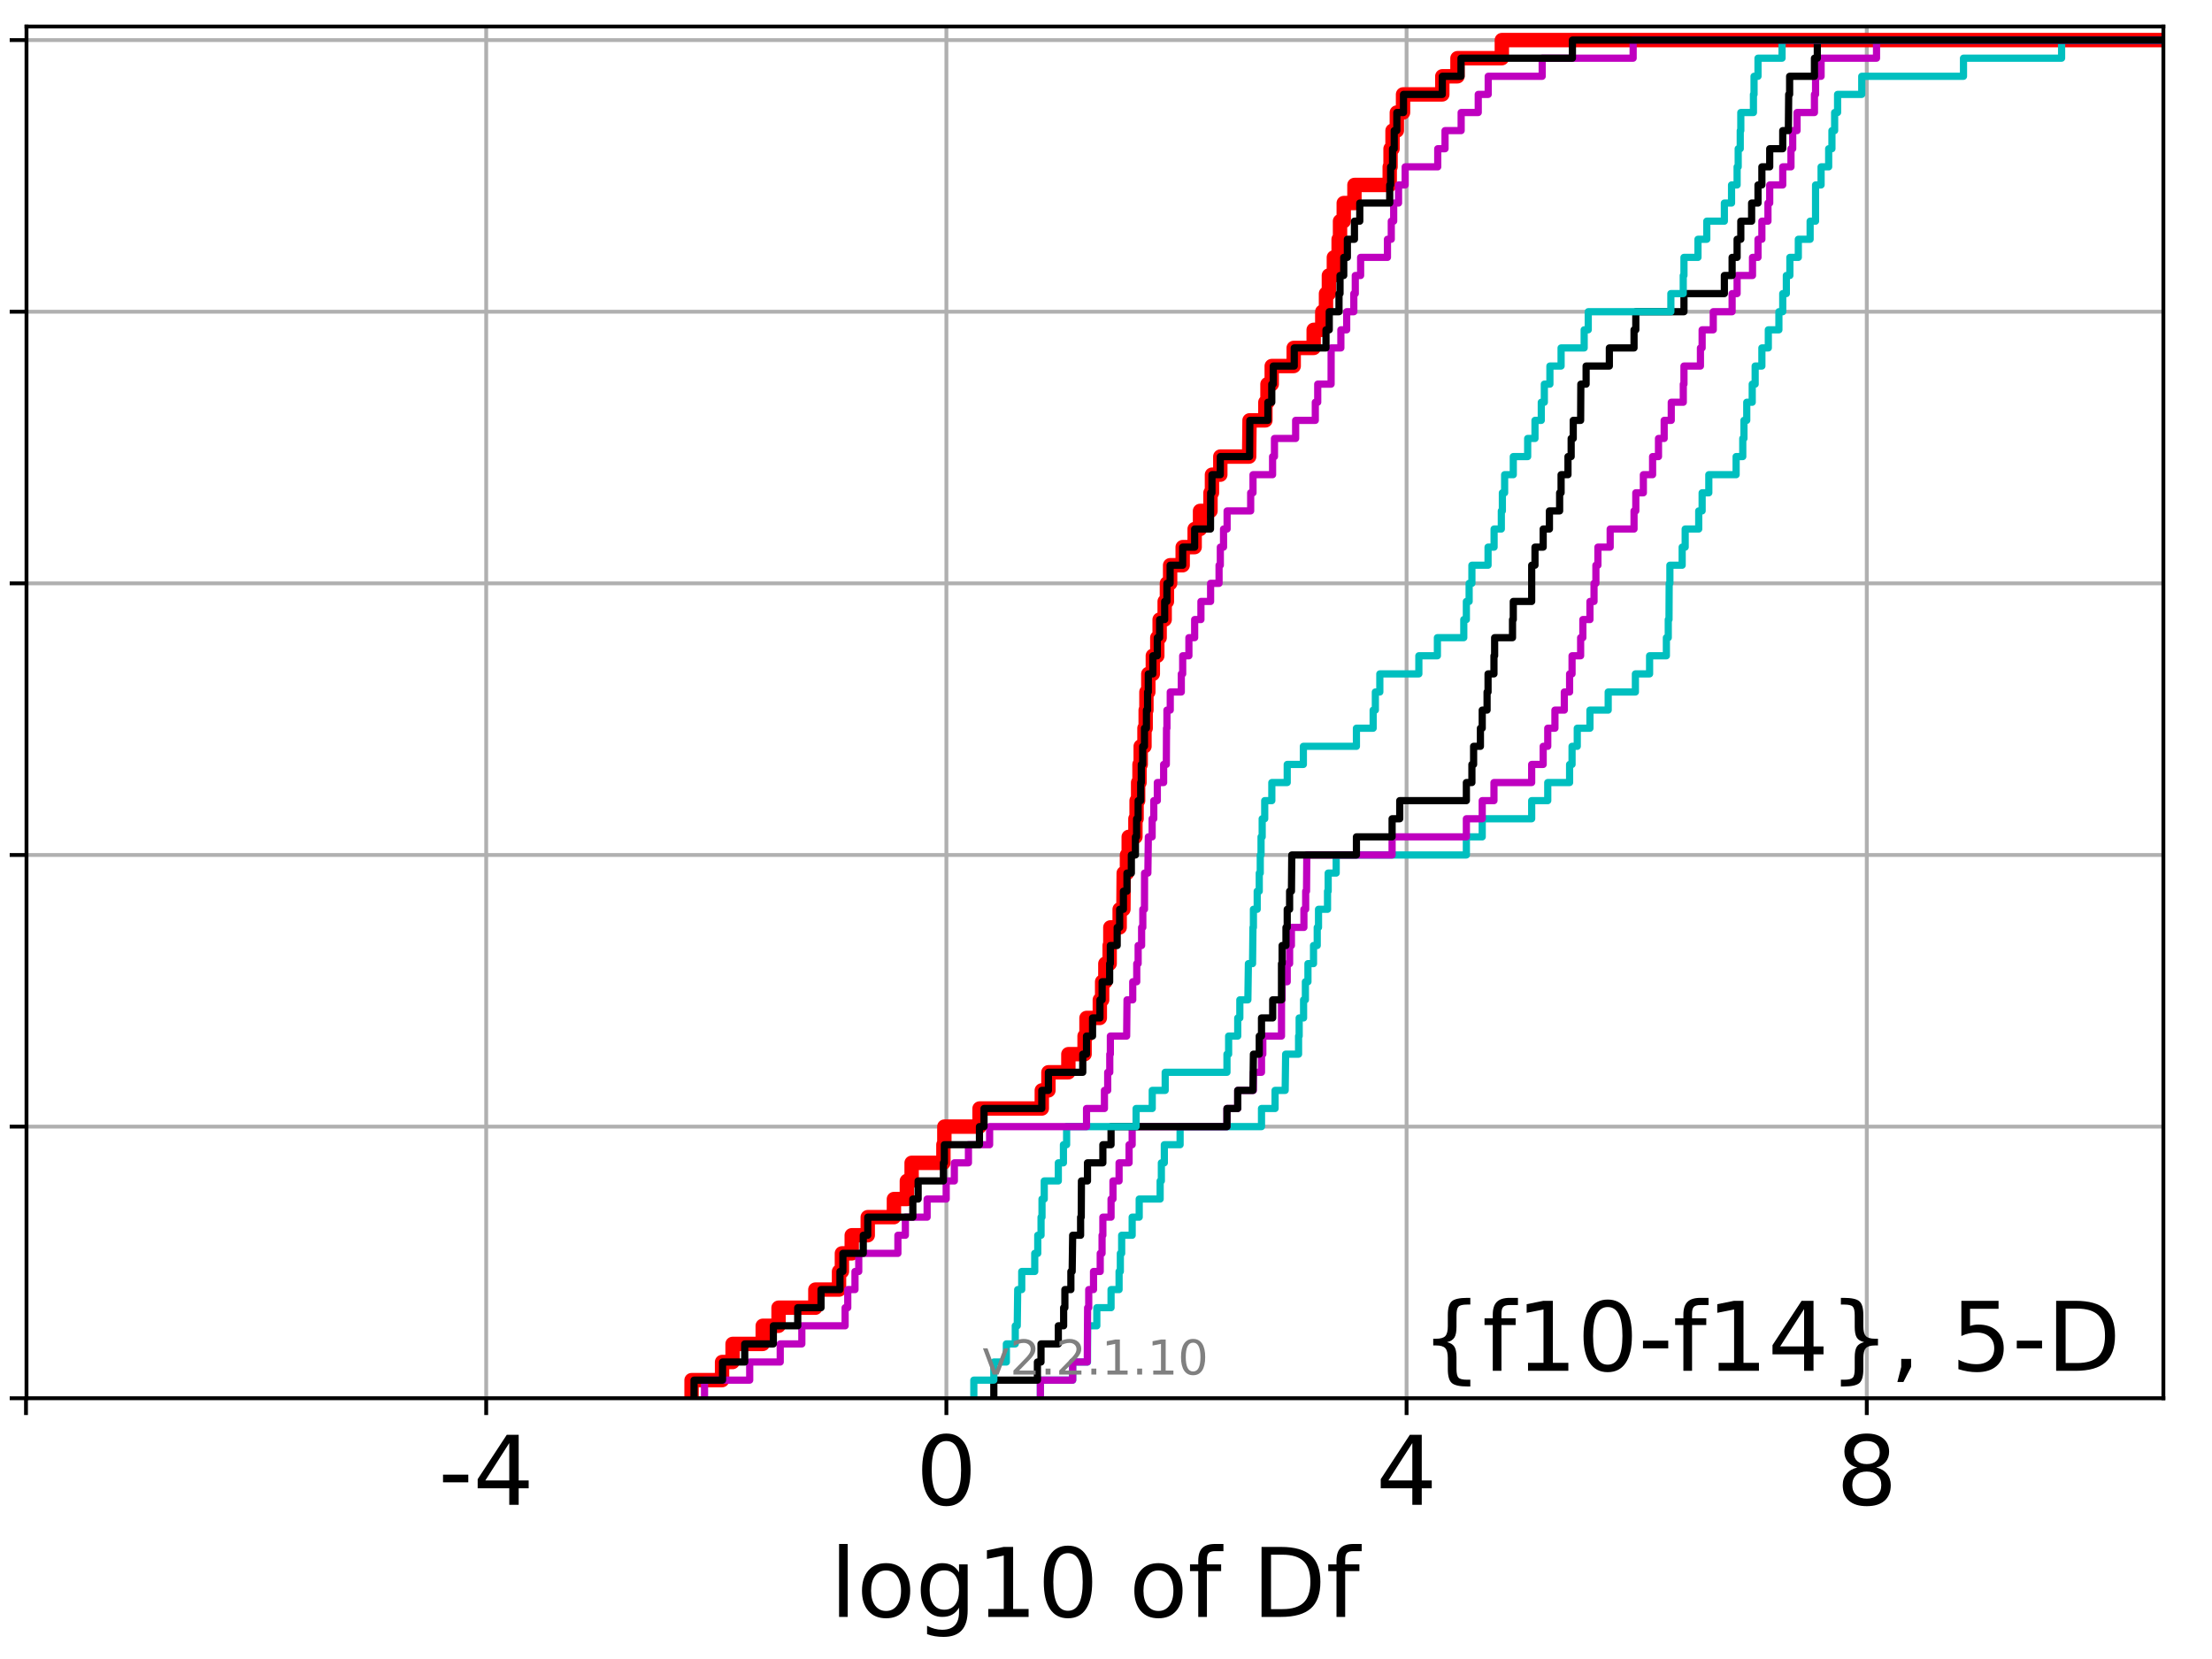 <?xml version="1.0" encoding="utf-8" standalone="no"?>
<!DOCTYPE svg PUBLIC "-//W3C//DTD SVG 1.1//EN"
  "http://www.w3.org/Graphics/SVG/1.1/DTD/svg11.dtd">
<!-- Created with matplotlib (http://matplotlib.org/) -->
<svg height="345.6pt" version="1.1" viewBox="0 0 460.8 345.6" width="460.8pt" xmlns="http://www.w3.org/2000/svg" xmlns:xlink="http://www.w3.org/1999/xlink">
 <defs>
  <style type="text/css">
*{stroke-linecap:butt;stroke-linejoin:round;}
  </style>
 </defs>
 <g id="figure_1">
  <g id="patch_1">
   <path d="M 0 345.6 
L 460.8 345.6 
L 460.8 0 
L 0 0 
z
" style="fill:#ffffff;"/>
  </g>
  <g id="axes_1">
   <g id="patch_2">
    <path d="M 5.52 291.28 
L 450.672 291.28 
L 450.672 5.52 
L 5.52 5.52 
z
" style="fill:#ffffff;"/>
   </g>
   <g id="matplotlib.axis_1">
    <g id="xtick_1">
     <g id="line2d_1">
      <path clip-path="url(#pabac49380e)" d="M 5.416 291.28 
L 5.416 5.52 
" style="fill:none;stroke:#b0b0b0;stroke-linecap:square;stroke-width:0.8;"/>
     </g>
     <g id="line2d_2">
      <defs>
       <path d="M 0 0 
L 0 3.5 
" id="m84fa322f21" style="stroke:#000000;stroke-width:0.8;"/>
      </defs>
      <g>
       <use style="stroke:#000000;stroke-width:0.8;" x="5.416" xlink:href="#m84fa322f21" y="291.28"/>
      </g>
     </g>
    </g>
    <g id="xtick_2">
     <g id="line2d_3">
      <path clip-path="url(#pabac49380e)" d="M 101.284 291.28 
L 101.284 5.52 
" style="fill:none;stroke:#b0b0b0;stroke-linecap:square;stroke-width:0.8;"/>
     </g>
     <g id="line2d_4">
      <g>
       <use style="stroke:#000000;stroke-width:0.8;" x="101.284" xlink:href="#m84fa322f21" y="291.28"/>
      </g>
     </g>
     <g id="text_1">
      <!-- -4 -->
      <defs>
       <path d="M 4.891 31.391 
L 31.203 31.391 
L 31.203 23.391 
L 4.891 23.391 
z
" id="DejaVuSans-2d"/>
       <path d="M 37.797 64.312 
L 12.891 25.391 
L 37.797 25.391 
z
M 35.203 72.906 
L 47.609 72.906 
L 47.609 25.391 
L 58.016 25.391 
L 58.016 17.188 
L 47.609 17.188 
L 47.609 0 
L 37.797 0 
L 37.797 17.188 
L 4.891 17.188 
L 4.891 26.703 
z
" id="DejaVuSans-34"/>
      </defs>
      <g transform="translate(91.313 313.477)scale(0.2 -0.2)">
       <use xlink:href="#DejaVuSans-2d"/>
       <use x="36.084" xlink:href="#DejaVuSans-34"/>
      </g>
     </g>
    </g>
    <g id="xtick_3">
     <g id="line2d_5">
      <path clip-path="url(#pabac49380e)" d="M 197.151 291.28 
L 197.151 5.52 
" style="fill:none;stroke:#b0b0b0;stroke-linecap:square;stroke-width:0.8;"/>
     </g>
     <g id="line2d_6">
      <g>
       <use style="stroke:#000000;stroke-width:0.8;" x="197.151" xlink:href="#m84fa322f21" y="291.28"/>
      </g>
     </g>
     <g id="text_2">
      <!-- 0 -->
      <defs>
       <path d="M 31.781 66.406 
Q 24.172 66.406 20.328 58.906 
Q 16.5 51.422 16.5 36.375 
Q 16.5 21.391 20.328 13.891 
Q 24.172 6.391 31.781 6.391 
Q 39.453 6.391 43.281 13.891 
Q 47.125 21.391 47.125 36.375 
Q 47.125 51.422 43.281 58.906 
Q 39.453 66.406 31.781 66.406 
z
M 31.781 74.219 
Q 44.047 74.219 50.516 64.516 
Q 56.984 54.828 56.984 36.375 
Q 56.984 17.969 50.516 8.266 
Q 44.047 -1.422 31.781 -1.422 
Q 19.531 -1.422 13.062 8.266 
Q 6.594 17.969 6.594 36.375 
Q 6.594 54.828 13.062 64.516 
Q 19.531 74.219 31.781 74.219 
z
" id="DejaVuSans-30"/>
      </defs>
      <g transform="translate(190.788 313.477)scale(0.2 -0.2)">
       <use xlink:href="#DejaVuSans-30"/>
      </g>
     </g>
    </g>
    <g id="xtick_4">
     <g id="line2d_7">
      <path clip-path="url(#pabac49380e)" d="M 293.018 291.28 
L 293.018 5.52 
" style="fill:none;stroke:#b0b0b0;stroke-linecap:square;stroke-width:0.8;"/>
     </g>
     <g id="line2d_8">
      <g>
       <use style="stroke:#000000;stroke-width:0.8;" x="293.018" xlink:href="#m84fa322f21" y="291.28"/>
      </g>
     </g>
     <g id="text_3">
      <!-- 4 -->
      <g transform="translate(286.655 313.477)scale(0.2 -0.2)">
       <use xlink:href="#DejaVuSans-34"/>
      </g>
     </g>
    </g>
    <g id="xtick_5">
     <g id="line2d_9">
      <path clip-path="url(#pabac49380e)" d="M 388.885 291.28 
L 388.885 5.52 
" style="fill:none;stroke:#b0b0b0;stroke-linecap:square;stroke-width:0.8;"/>
     </g>
     <g id="line2d_10">
      <g>
       <use style="stroke:#000000;stroke-width:0.8;" x="388.885" xlink:href="#m84fa322f21" y="291.28"/>
      </g>
     </g>
     <g id="text_4">
      <!-- 8 -->
      <defs>
       <path d="M 31.781 34.625 
Q 24.75 34.625 20.719 30.859 
Q 16.703 27.094 16.703 20.516 
Q 16.703 13.922 20.719 10.156 
Q 24.75 6.391 31.781 6.391 
Q 38.812 6.391 42.859 10.172 
Q 46.922 13.969 46.922 20.516 
Q 46.922 27.094 42.891 30.859 
Q 38.875 34.625 31.781 34.625 
z
M 21.922 38.812 
Q 15.578 40.375 12.031 44.719 
Q 8.5 49.078 8.5 55.328 
Q 8.5 64.062 14.719 69.141 
Q 20.953 74.219 31.781 74.219 
Q 42.672 74.219 48.875 69.141 
Q 55.078 64.062 55.078 55.328 
Q 55.078 49.078 51.531 44.719 
Q 48 40.375 41.703 38.812 
Q 48.828 37.156 52.797 32.312 
Q 56.781 27.484 56.781 20.516 
Q 56.781 9.906 50.312 4.234 
Q 43.844 -1.422 31.781 -1.422 
Q 19.734 -1.422 13.25 4.234 
Q 6.781 9.906 6.781 20.516 
Q 6.781 27.484 10.781 32.312 
Q 14.797 37.156 21.922 38.812 
z
M 18.312 54.391 
Q 18.312 48.734 21.844 45.562 
Q 25.391 42.391 31.781 42.391 
Q 38.141 42.391 41.719 45.562 
Q 45.312 48.734 45.312 54.391 
Q 45.312 60.062 41.719 63.234 
Q 38.141 66.406 31.781 66.406 
Q 25.391 66.406 21.844 63.234 
Q 18.312 60.062 18.312 54.391 
z
" id="DejaVuSans-38"/>
      </defs>
      <g transform="translate(382.522 313.477)scale(0.2 -0.2)">
       <use xlink:href="#DejaVuSans-38"/>
      </g>
     </g>
    </g>
    <g id="text_5">
     <!-- log10 of Df -->
     <defs>
      <path d="M 9.422 75.984 
L 18.406 75.984 
L 18.406 0 
L 9.422 0 
z
" id="DejaVuSans-6c"/>
      <path d="M 30.609 48.391 
Q 23.391 48.391 19.188 42.75 
Q 14.984 37.109 14.984 27.297 
Q 14.984 17.484 19.156 11.844 
Q 23.344 6.203 30.609 6.203 
Q 37.797 6.203 41.984 11.859 
Q 46.188 17.531 46.188 27.297 
Q 46.188 37.016 41.984 42.703 
Q 37.797 48.391 30.609 48.391 
z
M 30.609 56 
Q 42.328 56 49.016 48.375 
Q 55.719 40.766 55.719 27.297 
Q 55.719 13.875 49.016 6.219 
Q 42.328 -1.422 30.609 -1.422 
Q 18.844 -1.422 12.172 6.219 
Q 5.516 13.875 5.516 27.297 
Q 5.516 40.766 12.172 48.375 
Q 18.844 56 30.609 56 
z
" id="DejaVuSans-6f"/>
      <path d="M 45.406 27.984 
Q 45.406 37.75 41.375 43.109 
Q 37.359 48.484 30.078 48.484 
Q 22.859 48.484 18.828 43.109 
Q 14.797 37.75 14.797 27.984 
Q 14.797 18.266 18.828 12.891 
Q 22.859 7.516 30.078 7.516 
Q 37.359 7.516 41.375 12.891 
Q 45.406 18.266 45.406 27.984 
z
M 54.391 6.781 
Q 54.391 -7.172 48.188 -13.984 
Q 42 -20.797 29.203 -20.797 
Q 24.469 -20.797 20.266 -20.094 
Q 16.062 -19.391 12.109 -17.922 
L 12.109 -9.188 
Q 16.062 -11.328 19.922 -12.344 
Q 23.781 -13.375 27.781 -13.375 
Q 36.625 -13.375 41.016 -8.766 
Q 45.406 -4.156 45.406 5.172 
L 45.406 9.625 
Q 42.625 4.781 38.281 2.391 
Q 33.938 0 27.875 0 
Q 17.828 0 11.672 7.656 
Q 5.516 15.328 5.516 27.984 
Q 5.516 40.672 11.672 48.328 
Q 17.828 56 27.875 56 
Q 33.938 56 38.281 53.609 
Q 42.625 51.219 45.406 46.391 
L 45.406 54.688 
L 54.391 54.688 
z
" id="DejaVuSans-67"/>
      <path d="M 12.406 8.297 
L 28.516 8.297 
L 28.516 63.922 
L 10.984 60.406 
L 10.984 69.391 
L 28.422 72.906 
L 38.281 72.906 
L 38.281 8.297 
L 54.391 8.297 
L 54.391 0 
L 12.406 0 
z
" id="DejaVuSans-31"/>
      <path id="DejaVuSans-20"/>
      <path d="M 37.109 75.984 
L 37.109 68.5 
L 28.516 68.5 
Q 23.688 68.5 21.797 66.547 
Q 19.922 64.594 19.922 59.516 
L 19.922 54.688 
L 34.719 54.688 
L 34.719 47.703 
L 19.922 47.703 
L 19.922 0 
L 10.891 0 
L 10.891 47.703 
L 2.297 47.703 
L 2.297 54.688 
L 10.891 54.688 
L 10.891 58.5 
Q 10.891 67.625 15.141 71.797 
Q 19.391 75.984 28.609 75.984 
z
" id="DejaVuSans-66"/>
      <path d="M 19.672 64.797 
L 19.672 8.109 
L 31.594 8.109 
Q 46.688 8.109 53.688 14.938 
Q 60.688 21.781 60.688 36.531 
Q 60.688 51.172 53.688 57.984 
Q 46.688 64.797 31.594 64.797 
z
M 9.812 72.906 
L 30.078 72.906 
Q 51.266 72.906 61.172 64.094 
Q 71.094 55.281 71.094 36.531 
Q 71.094 17.672 61.125 8.828 
Q 51.172 0 30.078 0 
L 9.812 0 
z
" id="DejaVuSans-44"/>
     </defs>
     <g transform="translate(172.91 336.833)scale(0.2 -0.2)">
      <use xlink:href="#DejaVuSans-6c"/>
      <use x="27.783" xlink:href="#DejaVuSans-6f"/>
      <use x="88.965" xlink:href="#DejaVuSans-67"/>
      <use x="152.441" xlink:href="#DejaVuSans-31"/>
      <use x="216.064" xlink:href="#DejaVuSans-30"/>
      <use x="279.688" xlink:href="#DejaVuSans-20"/>
      <use x="311.475" xlink:href="#DejaVuSans-6f"/>
      <use x="372.656" xlink:href="#DejaVuSans-66"/>
      <use x="407.861" xlink:href="#DejaVuSans-20"/>
      <use x="439.648" xlink:href="#DejaVuSans-44"/>
      <use x="516.65" xlink:href="#DejaVuSans-66"/>
     </g>
    </g>
   </g>
   <g id="matplotlib.axis_2">
    <g id="ytick_1">
     <g id="line2d_11">
      <path clip-path="url(#pabac49380e)" d="M 5.52 291.28 
L 450.672 291.28 
" style="fill:none;stroke:#b0b0b0;stroke-linecap:square;stroke-width:0.8;"/>
     </g>
     <g id="line2d_12">
      <defs>
       <path d="M 0 0 
L -3.5 0 
" id="m7882f7247a" style="stroke:#000000;stroke-width:0.8;"/>
      </defs>
      <g>
       <use style="stroke:#000000;stroke-width:0.8;" x="5.52" xlink:href="#m7882f7247a" y="291.28"/>
      </g>
     </g>
    </g>
    <g id="ytick_2">
     <g id="line2d_13">
      <path clip-path="url(#pabac49380e)" d="M 5.52 234.694 
L 450.672 234.694 
" style="fill:none;stroke:#b0b0b0;stroke-linecap:square;stroke-width:0.8;"/>
     </g>
     <g id="line2d_14">
      <g>
       <use style="stroke:#000000;stroke-width:0.8;" x="5.52" xlink:href="#m7882f7247a" y="234.694"/>
      </g>
     </g>
    </g>
    <g id="ytick_3">
     <g id="line2d_15">
      <path clip-path="url(#pabac49380e)" d="M 5.52 178.108 
L 450.672 178.108 
" style="fill:none;stroke:#b0b0b0;stroke-linecap:square;stroke-width:0.8;"/>
     </g>
     <g id="line2d_16">
      <g>
       <use style="stroke:#000000;stroke-width:0.8;" x="5.52" xlink:href="#m7882f7247a" y="178.108"/>
      </g>
     </g>
    </g>
    <g id="ytick_4">
     <g id="line2d_17">
      <path clip-path="url(#pabac49380e)" d="M 5.52 121.522 
L 450.672 121.522 
" style="fill:none;stroke:#b0b0b0;stroke-linecap:square;stroke-width:0.8;"/>
     </g>
     <g id="line2d_18">
      <g>
       <use style="stroke:#000000;stroke-width:0.8;" x="5.52" xlink:href="#m7882f7247a" y="121.522"/>
      </g>
     </g>
    </g>
    <g id="ytick_5">
     <g id="line2d_19">
      <path clip-path="url(#pabac49380e)" d="M 5.52 64.935 
L 450.672 64.935 
" style="fill:none;stroke:#b0b0b0;stroke-linecap:square;stroke-width:0.8;"/>
     </g>
     <g id="line2d_20">
      <g>
       <use style="stroke:#000000;stroke-width:0.8;" x="5.52" xlink:href="#m7882f7247a" y="64.935"/>
      </g>
     </g>
    </g>
    <g id="ytick_6">
     <g id="line2d_21">
      <path clip-path="url(#pabac49380e)" d="M 5.52 8.349 
L 450.672 8.349 
" style="fill:none;stroke:#b0b0b0;stroke-linecap:square;stroke-width:0.8;"/>
     </g>
     <g id="line2d_22">
      <g>
       <use style="stroke:#000000;stroke-width:0.8;" x="5.52" xlink:href="#m7882f7247a" y="8.349"/>
      </g>
     </g>
    </g>
   </g>
   <g id="line2d_23">
    <path clip-path="url(#pabac49380e)" d="M 144.064 291.28 
L 144.064 287.508 
L 150.419 287.508 
L 150.419 283.735 
L 152.608 283.735 
L 152.608 279.963 
L 158.89 279.963 
L 158.89 276.19 
L 162.186 276.19 
L 162.186 272.418 
L 169.855 272.418 
L 169.855 268.646 
L 174.783 268.646 
L 174.783 264.873 
L 175.384 264.873 
L 175.384 261.101 
L 177.43 261.101 
L 177.43 257.328 
L 180.766 257.328 
L 180.766 253.556 
L 186.22 253.556 
L 186.22 249.783 
L 188.915 249.783 
L 188.915 246.011 
L 189.908 246.011 
L 189.908 242.239 
L 196.529 242.239 
L 196.529 238.466 
L 196.726 238.466 
L 196.726 234.694 
L 204.06 234.694 
L 204.06 230.921 
L 217.026 230.921 
L 217.026 227.149 
L 218.404 227.149 
L 218.404 223.377 
L 222.561 223.377 
L 222.561 219.604 
L 225.937 219.604 
L 225.937 215.832 
L 226.336 215.832 
L 226.336 212.059 
L 229.112 212.059 
L 229.112 208.287 
L 229.595 208.287 
L 229.595 204.515 
L 230.268 204.515 
L 230.268 200.742 
L 231.161 200.742 
L 231.161 196.97 
L 231.304 196.97 
L 231.304 193.197 
L 233.244 193.197 
L 233.244 189.425 
L 234.027 189.425 
L 234.087 181.88 
L 234.768 181.88 
L 234.768 178.108 
L 235.131 178.108 
L 235.131 174.335 
L 236.528 174.335 
L 236.528 170.563 
L 236.773 170.563 
L 236.773 166.79 
L 237.093 166.79 
L 237.093 163.018 
L 237.381 163.018 
L 237.381 159.246 
L 237.63 159.246 
L 237.63 155.473 
L 238.414 155.473 
L 238.414 151.701 
L 238.664 151.701 
L 238.664 147.928 
L 238.822 147.928 
L 238.822 144.156 
L 239.216 144.156 
L 239.216 140.384 
L 240.155 140.384 
L 240.155 136.611 
L 241.086 136.611 
L 241.086 132.839 
L 241.574 132.839 
L 241.574 129.066 
L 242.622 129.066 
L 242.622 125.294 
L 243.09 125.294 
L 243.09 121.522 
L 243.758 121.522 
L 243.758 117.749 
L 246.373 117.749 
L 246.373 113.977 
L 248.868 113.977 
L 248.868 110.204 
L 249.99 110.204 
L 249.99 106.432 
L 252.167 106.432 
L 252.167 102.66 
L 252.474 102.66 
L 252.474 98.887 
L 254.212 98.887 
L 254.212 95.115 
L 260.22 95.115 
L 260.3 87.57 
L 263.603 87.57 
L 263.603 83.797 
L 264.04 83.797 
L 264.04 80.025 
L 264.925 80.025 
L 264.925 76.253 
L 269.499 76.253 
L 269.499 72.48 
L 273.662 72.48 
L 273.662 68.708 
L 275.455 68.708 
L 275.455 64.935 
L 276.228 64.935 
L 276.228 61.163 
L 276.831 61.163 
L 276.831 57.391 
L 277.87 57.391 
L 277.87 53.618 
L 278.861 53.618 
L 278.861 49.846 
L 279.152 49.846 
L 279.152 46.073 
L 279.927 46.073 
L 279.927 42.301 
L 282.157 42.301 
L 282.157 38.529 
L 289.503 38.529 
L 289.503 34.756 
L 289.677 34.756 
L 289.677 30.984 
L 290.09 30.984 
L 290.09 27.211 
L 290.986 27.211 
L 290.986 23.439 
L 292.279 23.439 
L 292.279 19.667 
L 300.458 19.667 
L 300.458 15.894 
L 303.62 15.894 
L 303.62 12.122 
L 312.861 12.122 
L 312.861 8.349 
L 312.861 8.349 
L 450.672 8.349 
L 450.672 8.349 
" style="fill:none;stroke:#ff0000;stroke-linecap:square;stroke-width:3;"/>
   </g>
   <g id="line2d_24">
    <path clip-path="url(#pabac49380e)" d="M 216.729 291.28 
L 216.729 287.508 
L 223.456 287.508 
L 223.456 283.735 
L 226.543 283.735 
L 226.571 276.19 
L 228.486 276.19 
L 228.486 272.418 
L 231.452 272.418 
L 231.452 268.646 
L 233.124 268.646 
L 233.124 264.873 
L 233.387 264.873 
L 233.387 261.101 
L 233.664 261.101 
L 233.664 257.328 
L 235.851 257.328 
L 235.851 253.556 
L 237.317 253.556 
L 237.317 249.783 
L 241.68 249.783 
L 241.68 246.011 
L 241.934 246.011 
L 241.934 242.239 
L 242.551 242.239 
L 242.551 238.466 
L 245.836 238.466 
L 245.836 234.694 
L 262.793 234.694 
L 262.793 230.921 
L 265.621 230.921 
L 265.621 227.149 
L 267.725 227.149 
L 267.824 219.604 
L 270.516 219.604 
L 270.516 215.832 
L 270.64 215.832 
L 270.64 212.059 
L 271.558 212.059 
L 271.558 208.287 
L 271.937 208.287 
L 271.937 204.515 
L 272.47 204.515 
L 272.47 200.742 
L 273.629 200.742 
L 273.629 196.97 
L 274.402 196.97 
L 274.402 193.197 
L 274.67 193.197 
L 274.67 189.425 
L 276.547 189.425 
L 276.547 185.653 
L 276.684 185.653 
L 276.684 181.88 
L 278.353 181.88 
L 278.353 178.108 
L 305.471 178.108 
L 305.471 174.335 
L 308.775 174.335 
L 308.775 170.563 
L 319.076 170.563 
L 319.076 166.79 
L 322.425 166.79 
L 322.425 163.018 
L 326.976 163.018 
L 326.976 159.246 
L 327.487 159.246 
L 327.487 155.473 
L 328.573 155.473 
L 328.573 151.701 
L 331.216 151.701 
L 331.216 147.928 
L 335.017 147.928 
L 335.017 144.156 
L 340.683 144.156 
L 340.683 140.384 
L 343.641 140.384 
L 343.641 136.611 
L 347.137 136.611 
L 347.137 132.839 
L 347.53 132.839 
L 347.53 129.066 
L 347.685 129.066 
L 347.722 121.522 
L 347.868 121.522 
L 347.868 117.749 
L 350.427 117.749 
L 350.427 113.977 
L 351.055 113.977 
L 351.055 110.204 
L 353.875 110.204 
L 353.875 106.432 
L 354.585 106.432 
L 354.585 102.66 
L 355.978 102.66 
L 355.978 98.887 
L 361.666 98.887 
L 361.666 95.115 
L 363.049 95.115 
L 363.049 91.342 
L 363.298 91.342 
L 363.298 87.57 
L 363.881 87.57 
L 363.881 83.797 
L 365.022 83.797 
L 365.022 80.025 
L 365.632 80.025 
L 365.632 76.253 
L 367.032 76.253 
L 367.032 72.48 
L 368.373 72.48 
L 368.373 68.708 
L 370.578 68.708 
L 370.578 64.935 
L 371.376 64.935 
L 371.376 61.163 
L 372.128 61.163 
L 372.128 57.391 
L 372.863 57.391 
L 372.863 53.618 
L 374.624 53.618 
L 374.624 49.846 
L 377.083 49.846 
L 377.083 46.073 
L 378.212 46.073 
L 378.216 38.529 
L 379.366 38.529 
L 379.366 34.756 
L 380.945 34.756 
L 380.945 30.984 
L 381.626 30.984 
L 381.626 27.211 
L 382.188 27.211 
L 382.188 23.439 
L 382.802 23.439 
L 382.802 19.667 
L 387.836 19.667 
L 387.836 15.894 
L 409.031 15.894 
L 409.031 12.122 
L 429.469 12.122 
L 429.469 8.349 
L 429.469 8.349 
L 450.672 8.349 
L 450.672 8.349 
" style="fill:none;stroke:#00bfbf;stroke-linecap:square;stroke-width:1.5;"/>
   </g>
   <g id="line2d_25">
    <path clip-path="url(#pabac49380e)" d="M 216.729 291.28 
L 216.729 287.508 
L 223.456 287.508 
L 223.456 283.735 
L 226.498 283.735 
L 226.571 272.418 
L 226.802 272.418 
L 226.802 268.646 
L 227.799 268.646 
L 227.799 264.873 
L 229.197 264.873 
L 229.197 261.101 
L 229.58 261.101 
L 229.58 257.328 
L 229.747 257.328 
L 229.747 253.556 
L 231.452 253.556 
L 231.452 249.783 
L 231.852 249.783 
L 231.852 246.011 
L 233.124 246.011 
L 233.124 242.239 
L 235.209 242.239 
L 235.209 238.466 
L 235.851 238.466 
L 235.851 234.694 
L 255.599 234.694 
L 255.599 230.921 
L 257.842 230.921 
L 257.842 227.149 
L 261.107 227.149 
L 261.107 223.377 
L 262.793 223.377 
L 262.793 219.604 
L 263.068 219.604 
L 263.068 215.832 
L 266.959 215.832 
L 266.961 208.287 
L 267.088 208.287 
L 267.088 204.515 
L 268.152 204.515 
L 268.152 200.742 
L 268.65 200.742 
L 268.65 196.97 
L 269.023 196.97 
L 269.023 193.197 
L 271.628 193.197 
L 271.628 189.425 
L 271.996 189.425 
L 271.996 185.653 
L 272.173 185.653 
L 272.233 178.108 
L 289.999 178.108 
L 289.999 174.335 
L 305.471 174.335 
L 305.471 170.563 
L 308.775 170.563 
L 308.775 166.79 
L 311.219 166.79 
L 311.219 163.018 
L 319.076 163.018 
L 319.076 159.246 
L 321.473 159.246 
L 321.473 155.473 
L 322.425 155.473 
L 322.425 151.701 
L 323.921 151.701 
L 323.921 147.928 
L 325.875 147.928 
L 325.875 144.156 
L 326.976 144.156 
L 326.976 140.384 
L 327.487 140.384 
L 327.487 136.611 
L 329.274 136.611 
L 329.274 132.839 
L 329.737 132.839 
L 329.737 129.066 
L 331.216 129.066 
L 331.216 125.294 
L 332.065 125.294 
L 332.065 121.522 
L 332.455 121.522 
L 332.455 117.749 
L 332.874 117.749 
L 332.874 113.977 
L 335.429 113.977 
L 335.429 110.204 
L 340.399 110.204 
L 340.399 106.432 
L 340.767 106.432 
L 340.767 102.66 
L 342.342 102.66 
L 342.342 98.887 
L 344.265 98.887 
L 344.265 95.115 
L 345.495 95.115 
L 345.495 91.342 
L 346.677 91.342 
L 346.677 87.57 
L 348.153 87.57 
L 348.153 83.797 
L 350.661 83.797 
L 350.661 80.025 
L 350.801 80.025 
L 350.801 76.253 
L 354.232 76.253 
L 354.232 72.48 
L 354.585 72.48 
L 354.585 68.708 
L 356.904 68.708 
L 356.904 64.935 
L 360.831 64.935 
L 360.831 61.163 
L 361.872 61.163 
L 361.872 57.391 
L 365.078 57.391 
L 365.078 53.618 
L 366.224 53.618 
L 366.224 49.846 
L 367.032 49.846 
L 367.032 46.073 
L 368.297 46.073 
L 368.297 42.301 
L 368.664 42.301 
L 368.664 38.529 
L 371.376 38.529 
L 371.376 34.756 
L 373.093 34.756 
L 373.093 30.984 
L 373.454 30.984 
L 373.454 27.211 
L 374.355 27.211 
L 374.355 23.439 
L 377.983 23.439 
L 377.983 19.667 
L 378.216 19.667 
L 378.216 15.894 
L 379.366 15.894 
L 379.366 12.122 
L 390.914 12.122 
L 390.914 8.349 
L 390.914 8.349 
L 450.672 8.349 
L 450.672 8.349 
" style="fill:none;stroke:#bf00bf;stroke-linecap:square;stroke-width:1.5;"/>
   </g>
   <g id="line2d_26">
    <path clip-path="url(#pabac49380e)" d="M 207.032 291.28 
L 207.032 287.508 
L 216.113 287.508 
L 216.113 283.735 
L 216.86 283.735 
L 216.86 279.963 
L 220.468 279.963 
L 220.468 276.19 
L 221.576 276.19 
L 221.576 272.418 
L 221.834 272.418 
L 221.834 268.646 
L 223.084 268.646 
L 223.084 264.873 
L 223.352 264.873 
L 223.456 257.328 
L 225.109 257.328 
L 225.109 253.556 
L 225.243 253.556 
L 225.283 246.011 
L 226.543 246.011 
L 226.543 242.239 
L 229.747 242.239 
L 229.747 238.466 
L 231.452 238.466 
L 231.452 234.694 
L 255.599 234.694 
L 255.599 230.921 
L 257.842 230.921 
L 257.842 227.149 
L 261.012 227.149 
L 261.107 219.604 
L 262.326 219.604 
L 262.326 215.832 
L 262.793 215.832 
L 262.793 212.059 
L 265.126 212.059 
L 265.126 208.287 
L 266.959 208.287 
L 266.961 200.742 
L 267.088 200.742 
L 267.088 196.97 
L 267.893 196.97 
L 267.893 193.197 
L 268.152 193.197 
L 268.152 189.425 
L 268.65 189.425 
L 268.65 185.653 
L 269.034 185.653 
L 269.1 178.108 
L 282.568 178.108 
L 282.568 174.335 
L 289.999 174.335 
L 289.999 170.563 
L 291.591 170.563 
L 291.591 166.79 
L 305.471 166.79 
L 305.471 163.018 
L 306.624 163.018 
L 306.624 159.246 
L 306.979 159.246 
L 306.979 155.473 
L 308.398 155.473 
L 308.398 151.701 
L 308.775 151.701 
L 308.775 147.928 
L 309.785 147.928 
L 309.785 144.156 
L 309.988 144.156 
L 309.988 140.384 
L 311.219 140.384 
L 311.219 136.611 
L 311.359 136.611 
L 311.359 132.839 
L 315.085 132.839 
L 315.085 129.066 
L 315.245 129.066 
L 315.245 125.294 
L 319.076 125.294 
L 319.082 117.749 
L 319.766 117.749 
L 319.766 113.977 
L 321.473 113.977 
L 321.473 110.204 
L 322.773 110.204 
L 322.773 106.432 
L 324.9 106.432 
L 324.9 102.66 
L 325.204 102.66 
L 325.204 98.887 
L 326.639 98.887 
L 326.639 95.115 
L 327.301 95.115 
L 327.301 91.342 
L 327.735 91.342 
L 327.735 87.57 
L 329.274 87.57 
L 329.316 80.025 
L 330.415 80.025 
L 330.415 76.253 
L 335.257 76.253 
L 335.257 72.48 
L 340.399 72.48 
L 340.399 68.708 
L 340.767 68.708 
L 340.767 64.935 
L 350.801 64.935 
L 350.801 61.163 
L 359.216 61.163 
L 359.216 57.391 
L 360.831 57.391 
L 360.831 53.618 
L 361.872 53.618 
L 361.872 49.846 
L 362.642 49.846 
L 362.642 46.073 
L 364.893 46.073 
L 364.893 42.301 
L 366.224 42.301 
L 366.224 38.529 
L 367.032 38.529 
L 367.032 34.756 
L 368.664 34.756 
L 368.664 30.984 
L 371.376 30.984 
L 371.376 27.211 
L 372.551 27.211 
L 372.617 19.667 
L 372.813 19.667 
L 372.813 15.894 
L 377.983 15.894 
L 377.983 12.122 
L 378.579 12.122 
L 378.579 8.349 
L 378.579 8.349 
L 450.672 8.349 
L 450.672 8.349 
" style="fill:none;stroke:#000000;stroke-linecap:square;stroke-width:1.5;"/>
   </g>
   <g id="line2d_27">
    <path clip-path="url(#pabac49380e)" d="M 202.866 291.28 
L 202.866 287.508 
L 207.032 287.508 
L 207.032 283.735 
L 209.646 283.735 
L 209.646 279.963 
L 211.499 279.963 
L 211.499 276.19 
L 211.912 276.19 
L 212.007 268.646 
L 212.846 268.646 
L 212.846 264.873 
L 215.555 264.873 
L 215.555 261.101 
L 216.183 261.101 
L 216.183 257.328 
L 216.87 257.328 
L 216.87 253.556 
L 217.07 253.556 
L 217.07 249.783 
L 217.536 249.783 
L 217.536 246.011 
L 220.468 246.011 
L 220.468 242.239 
L 221.531 242.239 
L 221.531 238.466 
L 222.197 238.466 
L 222.197 234.694 
L 236.673 234.694 
L 236.673 230.921 
L 240.033 230.921 
L 240.033 227.149 
L 242.73 227.149 
L 242.73 223.377 
L 255.599 223.377 
L 255.599 219.604 
L 255.947 219.604 
L 255.947 215.832 
L 257.842 215.832 
L 257.842 212.059 
L 258.28 212.059 
L 258.28 208.287 
L 259.954 208.287 
L 260.061 200.742 
L 260.928 200.742 
L 261.012 193.197 
L 261.107 193.197 
L 261.107 189.425 
L 261.897 189.425 
L 261.897 185.653 
L 262.326 185.653 
L 262.326 181.88 
L 262.536 181.88 
L 262.536 178.108 
L 262.699 178.108 
L 262.699 174.335 
L 262.935 174.335 
L 262.935 170.563 
L 263.463 170.563 
L 263.463 166.79 
L 264.944 166.79 
L 264.944 163.018 
L 268.152 163.018 
L 268.152 159.246 
L 271.514 159.246 
L 271.514 155.473 
L 282.568 155.473 
L 282.568 151.701 
L 286.053 151.701 
L 286.053 147.928 
L 286.512 147.928 
L 286.512 144.156 
L 287.443 144.156 
L 287.443 140.384 
L 295.573 140.384 
L 295.573 136.611 
L 299.436 136.611 
L 299.436 132.839 
L 304.933 132.839 
L 304.933 129.066 
L 305.471 129.066 
L 305.471 125.294 
L 306.048 125.294 
L 306.048 121.522 
L 306.624 121.522 
L 306.624 117.749 
L 309.988 117.749 
L 309.988 113.977 
L 311.246 113.977 
L 311.246 110.204 
L 312.754 110.204 
L 312.754 106.432 
L 312.97 106.432 
L 312.97 102.66 
L 313.442 102.66 
L 313.442 98.887 
L 315.245 98.887 
L 315.245 95.115 
L 318.242 95.115 
L 318.242 91.342 
L 319.766 91.342 
L 319.766 87.57 
L 321.078 87.57 
L 321.078 83.797 
L 321.714 83.797 
L 321.714 80.025 
L 322.873 80.025 
L 322.873 76.253 
L 325.204 76.253 
L 325.204 72.48 
L 330.013 72.48 
L 330.013 68.708 
L 330.861 68.708 
L 330.861 64.935 
L 348.071 64.935 
L 348.071 61.163 
L 350.65 61.163 
L 350.65 57.391 
L 350.801 57.391 
L 350.801 53.618 
L 353.719 53.618 
L 353.719 49.846 
L 355.555 49.846 
L 355.555 46.073 
L 359.216 46.073 
L 359.216 42.301 
L 360.712 42.301 
L 360.712 38.529 
L 361.872 38.529 
L 361.872 34.756 
L 362.099 34.756 
L 362.099 30.984 
L 362.526 30.984 
L 362.526 27.211 
L 362.642 27.211 
L 362.642 23.439 
L 365.273 23.439 
L 365.273 19.667 
L 365.401 19.667 
L 365.401 15.894 
L 366.224 15.894 
L 366.224 12.122 
L 371.234 12.122 
L 371.234 8.349 
L 371.234 8.349 
L 450.672 8.349 
L 450.672 8.349 
" style="fill:none;stroke:#00bfbf;stroke-linecap:square;stroke-width:1.5;"/>
   </g>
   <g id="line2d_28">
    <path clip-path="url(#pabac49380e)" d="M 146.768 291.28 
L 146.768 287.508 
L 156.178 287.508 
L 156.178 283.735 
L 162.538 283.735 
L 162.538 279.963 
L 167.038 279.963 
L 167.038 276.19 
L 176.054 276.19 
L 176.054 272.418 
L 176.604 272.418 
L 176.604 268.646 
L 178.11 268.646 
L 178.11 264.873 
L 178.894 264.873 
L 178.894 261.101 
L 187.049 261.101 
L 187.049 257.328 
L 188.605 257.328 
L 188.605 253.556 
L 193.137 253.556 
L 193.137 249.783 
L 197.109 249.783 
L 197.109 246.011 
L 198.809 246.011 
L 198.809 242.239 
L 201.744 242.239 
L 201.744 238.466 
L 206.156 238.466 
L 206.156 234.694 
L 226.344 234.694 
L 226.344 230.921 
L 230.074 230.921 
L 230.074 227.149 
L 230.754 227.149 
L 230.754 223.377 
L 231.186 223.377 
L 231.186 219.604 
L 231.309 219.604 
L 231.309 215.832 
L 234.702 215.832 
L 234.78 208.287 
L 235.97 208.287 
L 235.97 204.515 
L 236.805 204.515 
L 236.805 200.742 
L 237.096 200.742 
L 237.096 196.97 
L 237.818 196.97 
L 237.818 193.197 
L 238.068 193.197 
L 238.068 189.425 
L 238.419 189.425 
L 238.433 181.88 
L 239.121 181.88 
L 239.22 174.335 
L 240.013 174.335 
L 240.013 170.563 
L 240.353 170.563 
L 240.353 166.79 
L 241.091 166.79 
L 241.091 163.018 
L 242.405 163.018 
L 242.405 159.246 
L 242.967 159.246 
L 243.007 151.701 
L 243.094 151.701 
L 243.094 147.928 
L 243.785 147.928 
L 243.785 144.156 
L 246.087 144.156 
L 246.087 140.384 
L 246.375 140.384 
L 246.375 136.611 
L 247.669 136.611 
L 247.669 132.839 
L 248.869 132.839 
L 248.869 129.066 
L 250.176 129.066 
L 250.176 125.294 
L 252.19 125.294 
L 252.19 121.522 
L 253.951 121.522 
L 253.951 117.749 
L 254.217 117.749 
L 254.217 113.977 
L 254.885 113.977 
L 254.885 110.204 
L 255.627 110.204 
L 255.627 106.432 
L 260.538 106.432 
L 260.538 102.66 
L 261.025 102.66 
L 261.025 98.887 
L 265.101 98.887 
L 265.101 95.115 
L 265.495 95.115 
L 265.495 91.342 
L 269.906 91.342 
L 269.906 87.57 
L 274.001 87.57 
L 274.001 83.797 
L 274.506 83.797 
L 274.506 80.025 
L 277.292 80.025 
L 277.303 72.48 
L 279.327 72.48 
L 279.327 68.708 
L 280.539 68.708 
L 280.539 64.935 
L 282.025 64.935 
L 282.025 61.163 
L 282.33 61.163 
L 282.33 57.391 
L 283.442 57.391 
L 283.442 53.618 
L 289.031 53.618 
L 289.031 49.846 
L 289.827 49.846 
L 289.827 46.073 
L 290.329 46.073 
L 290.329 42.301 
L 291.342 42.301 
L 291.342 38.529 
L 292.722 38.529 
L 292.722 34.756 
L 299.508 34.756 
L 299.508 30.984 
L 301.028 30.984 
L 301.028 27.211 
L 304.385 27.211 
L 304.385 23.439 
L 307.946 23.439 
L 307.946 19.667 
L 310.021 19.667 
L 310.021 15.894 
L 321.267 15.894 
L 321.267 12.122 
L 340.214 12.122 
L 340.214 8.349 
L 340.214 8.349 
L 450.672 8.349 
L 450.672 8.349 
" style="fill:none;stroke:#bf00bf;stroke-linecap:square;stroke-width:1.5;"/>
   </g>
   <g id="line2d_29">
    <path clip-path="url(#pabac49380e)" d="M 144.583 291.28 
L 144.583 287.508 
L 150.517 287.508 
L 150.517 283.735 
L 155.14 283.735 
L 155.14 279.963 
L 161.103 279.963 
L 161.103 276.19 
L 166.183 276.19 
L 166.183 272.418 
L 171.032 272.418 
L 171.032 268.646 
L 174.981 268.646 
L 174.981 264.873 
L 175.59 264.873 
L 175.59 261.101 
L 179.833 261.101 
L 179.833 257.328 
L 180.766 257.328 
L 180.766 253.556 
L 190.158 253.556 
L 190.158 249.783 
L 191.265 249.783 
L 191.265 246.011 
L 196.529 246.011 
L 196.529 242.239 
L 196.726 242.239 
L 196.726 238.466 
L 204.037 238.466 
L 204.037 234.694 
L 204.99 234.694 
L 204.99 230.921 
L 217.026 230.921 
L 217.026 227.149 
L 218.404 227.149 
L 218.404 223.377 
L 225.558 223.377 
L 225.558 219.604 
L 226.336 219.604 
L 226.336 215.832 
L 227.596 215.832 
L 227.596 212.059 
L 229.14 212.059 
L 229.14 208.287 
L 229.595 208.287 
L 229.595 204.515 
L 231.161 204.515 
L 231.161 200.742 
L 231.304 200.742 
L 231.304 196.97 
L 232.73 196.97 
L 232.73 193.197 
L 233.244 193.197 
L 233.244 189.425 
L 234.027 189.425 
L 234.027 185.653 
L 234.768 185.653 
L 234.768 181.88 
L 235.682 181.88 
L 235.682 178.108 
L 236.528 178.108 
L 236.528 174.335 
L 236.773 174.335 
L 236.773 170.563 
L 237.093 170.563 
L 237.093 166.79 
L 237.63 166.79 
L 237.63 163.018 
L 237.755 163.018 
L 237.755 159.246 
L 238.043 159.246 
L 238.043 155.473 
L 238.414 155.473 
L 238.414 151.701 
L 238.822 151.701 
L 238.822 147.928 
L 239.06 147.928 
L 239.06 144.156 
L 239.216 144.156 
L 239.216 140.384 
L 240.168 140.384 
L 240.168 136.611 
L 241.086 136.611 
L 241.086 132.839 
L 241.574 132.839 
L 241.574 129.066 
L 242.622 129.066 
L 242.622 125.294 
L 243.09 125.294 
L 243.09 121.522 
L 243.758 121.522 
L 243.758 117.749 
L 246.373 117.749 
L 246.373 113.977 
L 248.868 113.977 
L 248.868 110.204 
L 252.167 110.204 
L 252.201 102.66 
L 252.475 102.66 
L 252.475 98.887 
L 254.212 98.887 
L 254.212 95.115 
L 260.316 95.115 
L 260.362 87.57 
L 264.118 87.57 
L 264.118 83.797 
L 264.934 83.797 
L 264.934 80.025 
L 265.243 80.025 
L 265.243 76.253 
L 269.613 76.253 
L 269.613 72.48 
L 276.228 72.48 
L 276.228 68.708 
L 276.907 68.708 
L 276.907 64.935 
L 278.938 64.935 
L 278.938 61.163 
L 279.152 61.163 
L 279.152 57.391 
L 279.927 57.391 
L 279.927 53.618 
L 280.681 53.618 
L 280.681 49.846 
L 282.157 49.846 
L 282.157 46.073 
L 283.266 46.073 
L 283.266 42.301 
L 289.503 42.301 
L 289.503 38.529 
L 289.689 38.529 
L 289.689 34.756 
L 290.09 34.756 
L 290.09 30.984 
L 290.439 30.984 
L 290.439 27.211 
L 290.986 27.211 
L 290.986 23.439 
L 292.373 23.439 
L 292.373 19.667 
L 300.458 19.667 
L 300.458 15.894 
L 304.353 15.894 
L 304.353 12.122 
L 327.561 12.122 
L 327.561 8.349 
L 327.561 8.349 
L 450.672 8.349 
L 450.672 8.349 
" style="fill:none;stroke:#000000;stroke-linecap:square;stroke-width:1.5;"/>
   </g>
   <g id="patch_3">
    <path d="M 5.52 291.28 
L 5.52 5.52 
" style="fill:none;stroke:#000000;stroke-linecap:square;stroke-linejoin:miter;stroke-width:0.8;"/>
   </g>
   <g id="patch_4">
    <path d="M 450.672 291.28 
L 450.672 5.52 
" style="fill:none;stroke:#000000;stroke-linecap:square;stroke-linejoin:miter;stroke-width:0.8;"/>
   </g>
   <g id="patch_5">
    <path d="M 5.52 291.28 
L 450.672 291.28 
" style="fill:none;stroke:#000000;stroke-linecap:square;stroke-linejoin:miter;stroke-width:0.8;"/>
   </g>
   <g id="patch_6">
    <path d="M 5.52 5.52 
L 450.672 5.52 
" style="fill:none;stroke:#000000;stroke-linecap:square;stroke-linejoin:miter;stroke-width:0.8;"/>
   </g>
   <g id="text_6">
    <!-- {f10-f14}, 5-D -->
    <defs>
     <path d="M 51.125 -9.281 
L 51.125 -16.312 
L 48.094 -16.312 
Q 35.938 -16.312 31.812 -12.688 
Q 27.688 -9.078 27.688 1.703 
L 27.688 13.375 
Q 27.688 20.75 25.047 23.578 
Q 22.406 26.422 15.484 26.422 
L 12.5 26.422 
L 12.5 33.406 
L 15.484 33.406 
Q 22.469 33.406 25.078 36.203 
Q 27.688 39.016 27.688 46.297 
L 27.688 58.016 
Q 27.688 68.797 31.812 72.391 
Q 35.938 75.984 48.094 75.984 
L 51.125 75.984 
L 51.125 69 
L 47.797 69 
Q 40.922 69 38.812 66.844 
Q 36.719 64.703 36.719 57.812 
L 36.719 45.703 
Q 36.719 38.031 34.5 34.562 
Q 32.281 31.109 26.906 29.891 
Q 32.328 28.562 34.516 25.094 
Q 36.719 21.625 36.719 14.016 
L 36.719 1.906 
Q 36.719 -4.984 38.812 -7.125 
Q 40.922 -9.281 47.797 -9.281 
z
" id="DejaVuSans-7b"/>
     <path d="M 12.5 -9.281 
L 15.922 -9.281 
Q 22.75 -9.281 24.828 -7.172 
Q 26.906 -5.078 26.906 1.906 
L 26.906 14.016 
Q 26.906 21.625 29.094 25.094 
Q 31.297 28.562 36.719 29.891 
Q 31.297 31.109 29.094 34.562 
Q 26.906 38.031 26.906 45.703 
L 26.906 57.812 
Q 26.906 64.75 24.828 66.875 
Q 22.75 69 15.922 69 
L 12.5 69 
L 12.5 75.984 
L 15.578 75.984 
Q 27.734 75.984 31.812 72.391 
Q 35.891 68.797 35.891 58.016 
L 35.891 46.297 
Q 35.891 39.016 38.516 36.203 
Q 41.156 33.406 48.094 33.406 
L 51.125 33.406 
L 51.125 26.422 
L 48.094 26.422 
Q 41.156 26.422 38.516 23.578 
Q 35.891 20.75 35.891 13.375 
L 35.891 1.703 
Q 35.891 -9.078 31.812 -12.688 
Q 27.734 -16.312 15.578 -16.312 
L 12.5 -16.312 
z
" id="DejaVuSans-7d"/>
     <path d="M 11.719 12.406 
L 22.016 12.406 
L 22.016 4 
L 14.016 -11.625 
L 7.719 -11.625 
L 11.719 4 
z
" id="DejaVuSans-2c"/>
     <path d="M 10.797 72.906 
L 49.516 72.906 
L 49.516 64.594 
L 19.828 64.594 
L 19.828 46.734 
Q 21.969 47.469 24.109 47.828 
Q 26.266 48.188 28.422 48.188 
Q 40.625 48.188 47.75 41.5 
Q 54.891 34.812 54.891 23.391 
Q 54.891 11.625 47.562 5.094 
Q 40.234 -1.422 26.906 -1.422 
Q 22.312 -1.422 17.547 -0.641 
Q 12.797 0.141 7.719 1.703 
L 7.719 11.625 
Q 12.109 9.234 16.797 8.062 
Q 21.484 6.891 26.703 6.891 
Q 35.156 6.891 40.078 11.328 
Q 45.016 15.766 45.016 23.391 
Q 45.016 31 40.078 35.438 
Q 35.156 39.891 26.703 39.891 
Q 22.75 39.891 18.812 39.016 
Q 14.891 38.141 10.797 36.281 
z
" id="DejaVuSans-35"/>
    </defs>
    <g transform="translate(296.069 285.565)scale(0.2 -0.2)">
     <use xlink:href="#DejaVuSans-7b"/>
     <use x="63.623" xlink:href="#DejaVuSans-66"/>
     <use x="98.828" xlink:href="#DejaVuSans-31"/>
     <use x="162.451" xlink:href="#DejaVuSans-30"/>
     <use x="226.074" xlink:href="#DejaVuSans-2d"/>
     <use x="262.158" xlink:href="#DejaVuSans-66"/>
     <use x="297.363" xlink:href="#DejaVuSans-31"/>
     <use x="360.986" xlink:href="#DejaVuSans-34"/>
     <use x="424.609" xlink:href="#DejaVuSans-7d"/>
     <use x="488.232" xlink:href="#DejaVuSans-2c"/>
     <use x="520.02" xlink:href="#DejaVuSans-20"/>
     <use x="551.807" xlink:href="#DejaVuSans-35"/>
     <use x="615.43" xlink:href="#DejaVuSans-2d"/>
     <use x="651.514" xlink:href="#DejaVuSans-44"/>
    </g>
   </g>
   <g id="text_7">
    <!-- v2.2.1.10 -->
    <defs>
     <path d="M 2.984 54.688 
L 12.5 54.688 
L 29.594 8.797 
L 46.688 54.688 
L 56.203 54.688 
L 35.688 0 
L 23.484 0 
z
" id="DejaVuSans-76"/>
     <path d="M 19.188 8.297 
L 53.609 8.297 
L 53.609 0 
L 7.328 0 
L 7.328 8.297 
Q 12.938 14.109 22.625 23.891 
Q 32.328 33.688 34.812 36.531 
Q 39.547 41.844 41.422 45.531 
Q 43.312 49.219 43.312 52.781 
Q 43.312 58.594 39.234 62.25 
Q 35.156 65.922 28.609 65.922 
Q 23.969 65.922 18.812 64.312 
Q 13.672 62.703 7.812 59.422 
L 7.812 69.391 
Q 13.766 71.781 18.938 73 
Q 24.125 74.219 28.422 74.219 
Q 39.75 74.219 46.484 68.547 
Q 53.219 62.891 53.219 53.422 
Q 53.219 48.922 51.531 44.891 
Q 49.859 40.875 45.406 35.406 
Q 44.188 33.984 37.641 27.219 
Q 31.109 20.453 19.188 8.297 
z
" id="DejaVuSans-32"/>
     <path d="M 10.688 12.406 
L 21 12.406 
L 21 0 
L 10.688 0 
z
" id="DejaVuSans-2e"/>
    </defs>
    <g style="fill:#808080;" transform="translate(204.463 286.343)scale(0.1 -0.1)">
     <use xlink:href="#DejaVuSans-76"/>
     <use x="59.18" xlink:href="#DejaVuSans-32"/>
     <use x="122.803" xlink:href="#DejaVuSans-2e"/>
     <use x="154.59" xlink:href="#DejaVuSans-32"/>
     <use x="218.213" xlink:href="#DejaVuSans-2e"/>
     <use x="250" xlink:href="#DejaVuSans-31"/>
     <use x="313.623" xlink:href="#DejaVuSans-2e"/>
     <use x="345.41" xlink:href="#DejaVuSans-31"/>
     <use x="409.033" xlink:href="#DejaVuSans-30"/>
    </g>
   </g>
  </g>
 </g>
 <defs>
  <clipPath id="pabac49380e">
   <rect height="285.76" width="445.152" x="5.52" y="5.52"/>
  </clipPath>
 </defs>
</svg>
